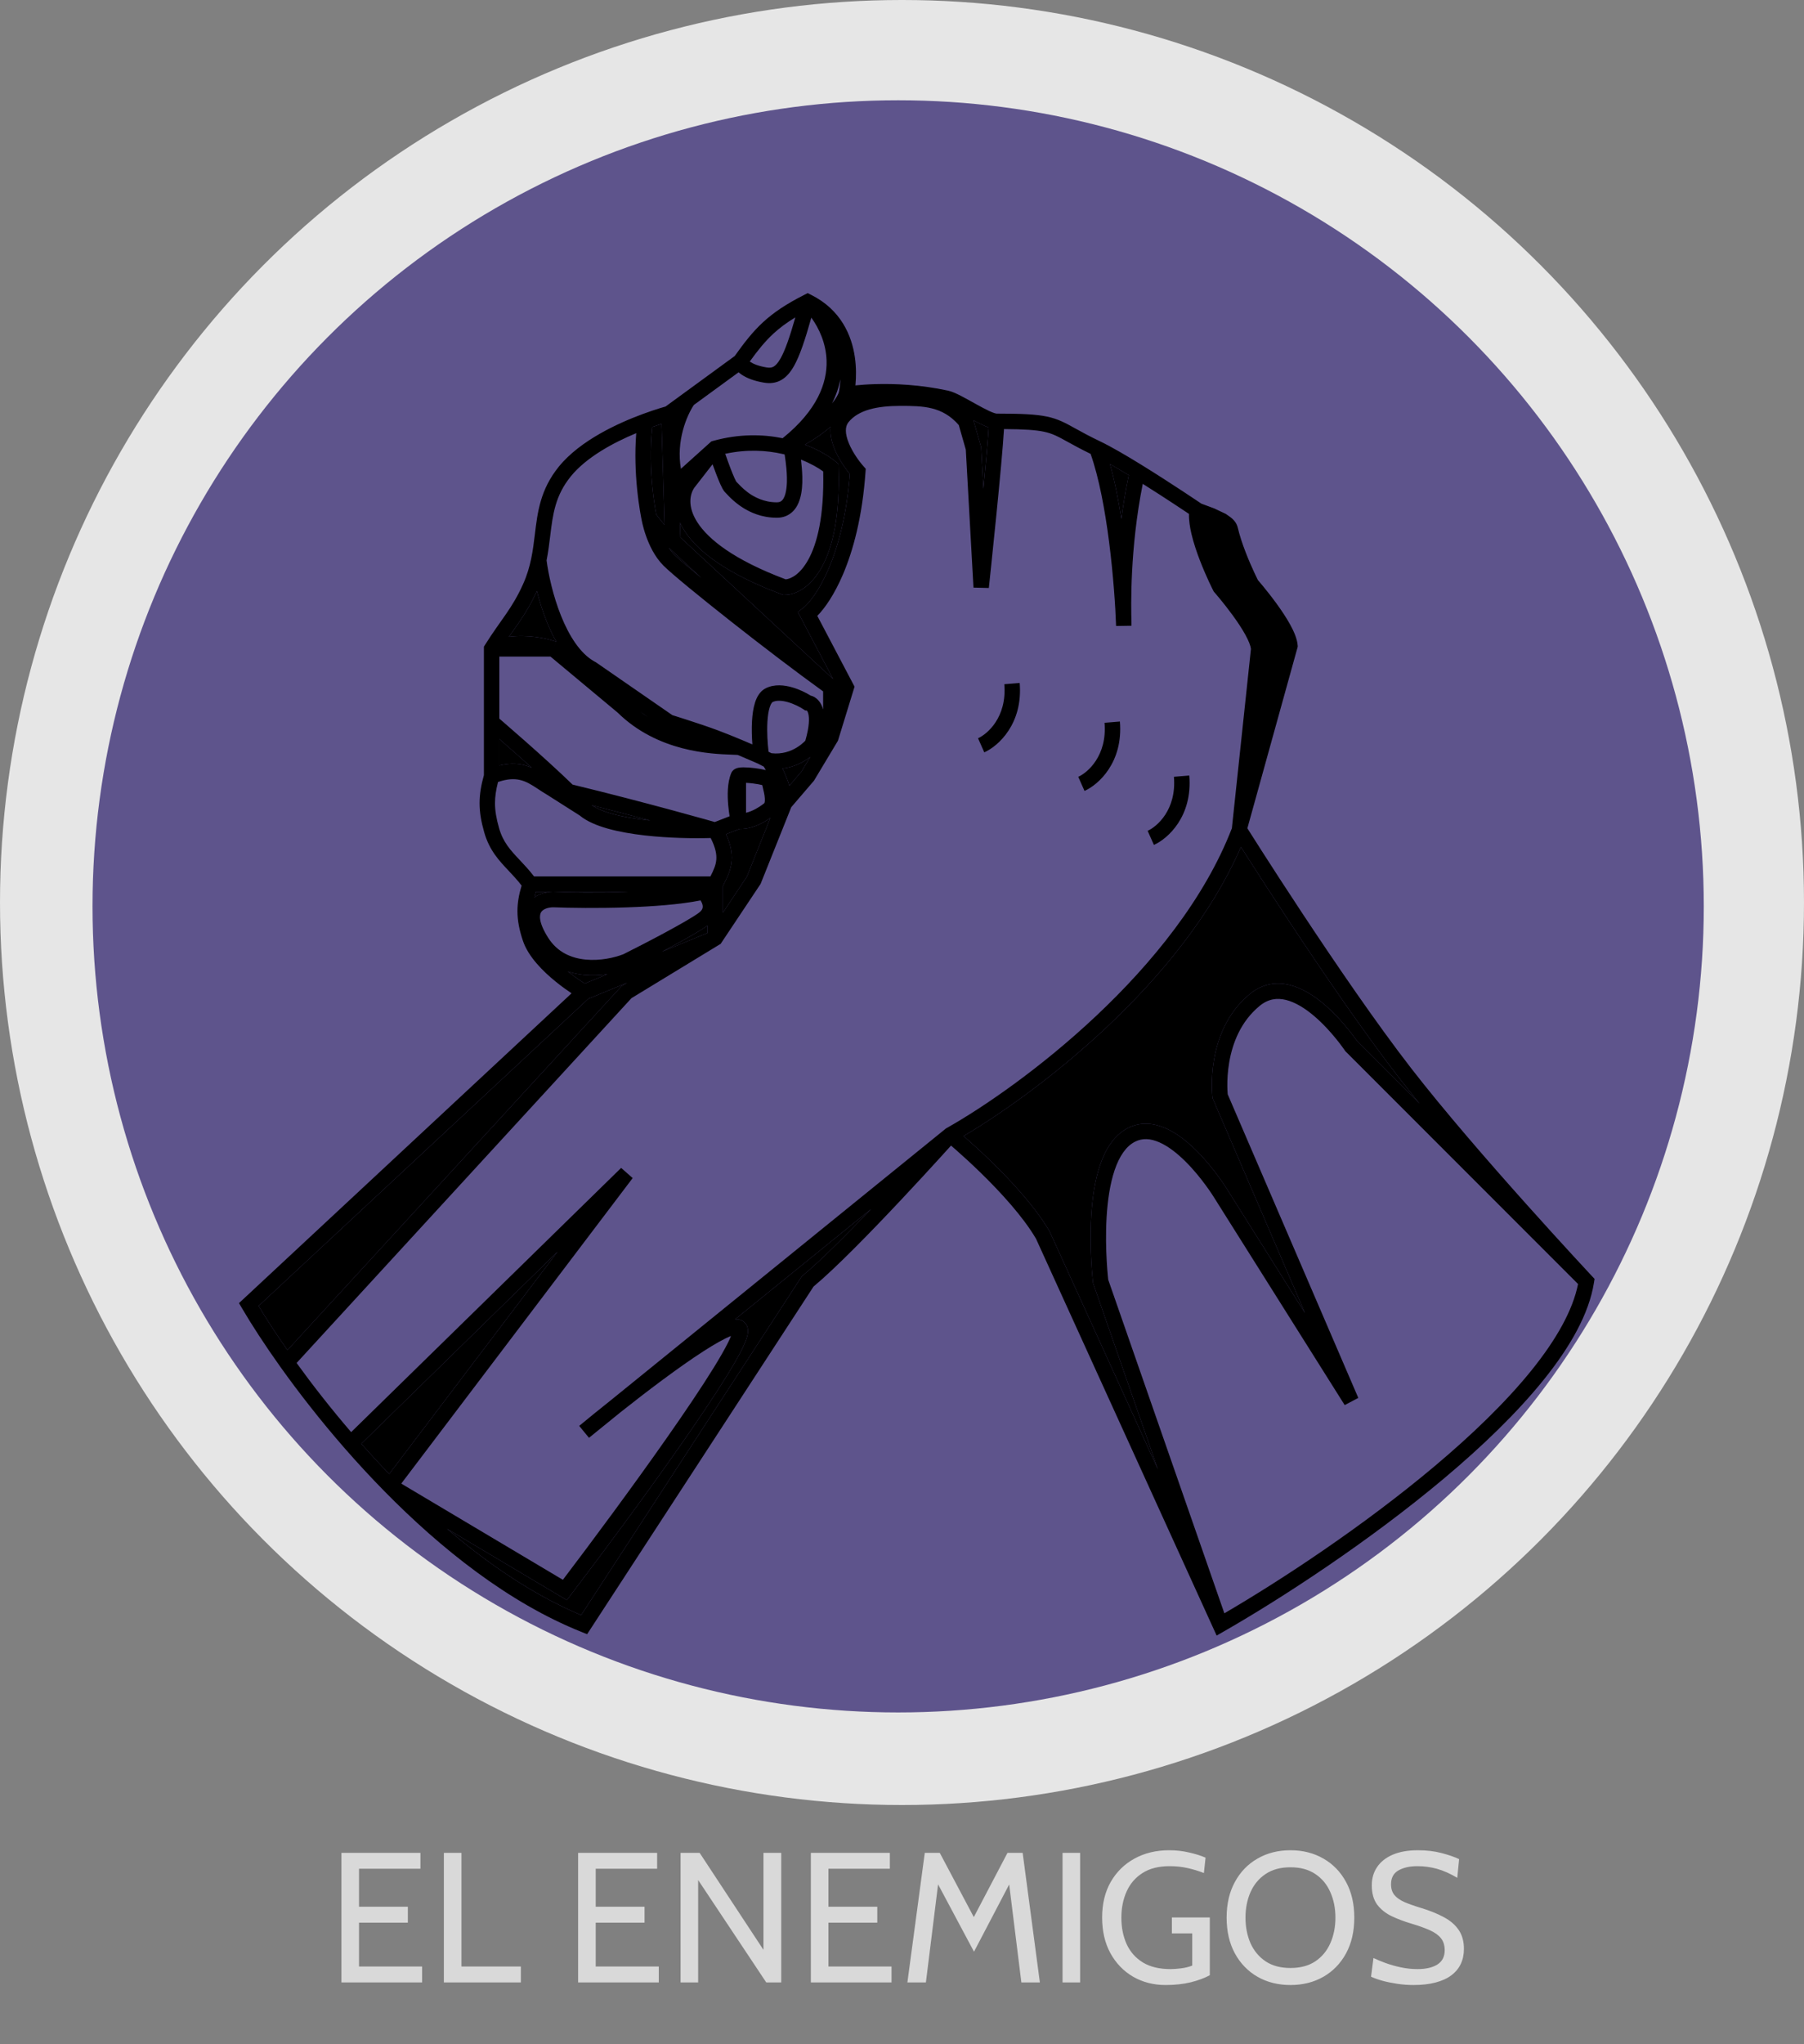 <svg width="234" height="265" viewBox="0 0 234 265" fill="none" xmlns="http://www.w3.org/2000/svg">
<rect x="0" y="0" width="234" height="265" fill="#808080" stroke="none"/>
<path d="M44.287 257V240.2H54.535V242.264H46.567V247.184H52.903V249.248H46.567V254.936H54.751V257H44.287ZM57.576 257V240.2H59.856V254.936H67.56V257H57.576ZM74.99 257V240.2H85.238V242.264H77.27V247.184H83.606V249.248H77.27V254.936H85.454V257H74.99ZM88.279 257V240.2H90.751L99.031 252.776V240.2H101.335V257H99.391L90.559 243.728V257H88.279ZM105.178 257V240.2H115.426V242.264H107.458V247.184H113.794V249.248H107.458V254.936H115.642V257H105.178ZM117.699 257L119.955 240.2H121.899L126.315 248.528L130.683 240.2H132.651L134.883 257H132.483L130.779 243.296L131.379 243.392L126.339 253.016L121.203 243.392L121.803 243.296L120.099 257H117.699ZM137.826 257V240.2H140.106V257H137.826ZM151.191 257.336C149.639 257.336 148.239 256.98 146.991 256.268C145.751 255.548 144.767 254.532 144.039 253.22C143.319 251.908 142.959 250.36 142.959 248.576C142.959 246.808 143.331 245.272 144.075 243.968C144.827 242.664 145.855 241.656 147.159 240.944C148.471 240.224 149.967 239.864 151.647 239.864C152.551 239.864 153.411 239.96 154.227 240.152C155.051 240.336 155.767 240.56 156.375 240.824L156.159 242.816C155.503 242.56 154.807 242.348 154.071 242.18C153.335 242.012 152.551 241.928 151.719 241.928C150.287 241.928 149.107 242.228 148.179 242.828C147.259 243.42 146.575 244.22 146.127 245.228C145.679 246.236 145.455 247.36 145.455 248.6C145.455 249.88 145.683 251.024 146.139 252.032C146.595 253.032 147.295 253.824 148.239 254.408C149.183 254.984 150.383 255.272 151.839 255.272C152.199 255.272 152.647 255.24 153.183 255.176C153.719 255.112 154.207 254.992 154.647 254.816V250.64H152.007V248.576H156.927V256.064C156.271 256.424 155.455 256.728 154.479 256.976C153.503 257.216 152.407 257.336 151.191 257.336ZM167.388 257.336C165.788 257.336 164.364 256.98 163.116 256.268C161.868 255.548 160.888 254.536 160.176 253.232C159.464 251.92 159.108 250.376 159.108 248.6C159.108 246.824 159.464 245.284 160.176 243.98C160.888 242.668 161.868 241.656 163.116 240.944C164.364 240.224 165.788 239.864 167.388 239.864C168.988 239.864 170.412 240.224 171.66 240.944C172.908 241.656 173.888 242.668 174.6 243.98C175.312 245.284 175.668 246.824 175.668 248.6C175.668 250.376 175.312 251.92 174.6 253.232C173.888 254.536 172.908 255.548 171.66 256.268C170.412 256.98 168.988 257.336 167.388 257.336ZM167.388 255.128C168.676 255.128 169.752 254.84 170.616 254.264C171.48 253.68 172.128 252.896 172.56 251.912C173 250.92 173.22 249.816 173.22 248.6C173.22 247.384 173 246.284 172.56 245.3C172.128 244.308 171.48 243.524 170.616 242.948C169.752 242.364 168.676 242.072 167.388 242.072C166.1 242.072 165.024 242.364 164.16 242.948C163.296 243.524 162.644 244.308 162.204 245.3C161.772 246.284 161.556 247.384 161.556 248.6C161.556 249.816 161.772 250.92 162.204 251.912C162.644 252.896 163.296 253.68 164.16 254.264C165.024 254.84 166.1 255.128 167.388 255.128ZM183.337 257.336C182.641 257.336 181.945 257.284 181.249 257.18C180.553 257.076 179.909 256.944 179.317 256.784C178.725 256.616 178.233 256.44 177.841 256.256L178.153 253.832C178.585 254.04 179.105 254.256 179.713 254.48C180.329 254.704 180.993 254.892 181.705 255.044C182.417 255.196 183.137 255.272 183.865 255.272C184.945 255.272 185.801 255.076 186.433 254.684C187.073 254.284 187.393 253.664 187.393 252.824C187.393 252.192 187.233 251.676 186.913 251.276C186.593 250.868 186.109 250.52 185.461 250.232C184.821 249.944 184.017 249.656 183.049 249.368C182.129 249.096 181.281 248.776 180.505 248.408C179.729 248.032 179.105 247.532 178.633 246.908C178.169 246.276 177.937 245.44 177.937 244.4C177.937 243.512 178.165 242.728 178.621 242.048C179.085 241.36 179.761 240.824 180.649 240.44C181.545 240.056 182.641 239.864 183.937 239.864C185.041 239.864 186.053 239.984 186.973 240.224C187.901 240.464 188.665 240.728 189.265 241.016L189.025 243.44C188.113 242.896 187.241 242.508 186.409 242.276C185.585 242.044 184.729 241.928 183.841 241.928C182.857 241.928 182.041 242.112 181.393 242.48C180.753 242.848 180.433 243.448 180.433 244.28C180.433 244.84 180.577 245.3 180.865 245.66C181.153 246.012 181.581 246.316 182.149 246.572C182.717 246.82 183.425 247.072 184.273 247.328C185.441 247.68 186.445 248.084 187.285 248.54C188.125 248.988 188.769 249.544 189.217 250.208C189.665 250.864 189.889 251.68 189.889 252.656C189.889 253.376 189.753 254.024 189.481 254.6C189.209 255.176 188.801 255.668 188.257 256.076C187.713 256.484 187.029 256.796 186.205 257.012C185.389 257.228 184.433 257.336 183.337 257.336Z" fill="#D9D9D9"/>
<circle opacity="0.8" cx="117" cy="117" r="117" fill="white"/>
<circle opacity="0.8" cx="116.5" cy="117.5" r="104.5" fill="#3C3076"/>
<path d="M105.216 38.226C109.099 40.167 110.477 43.517 110.883 46.288C111.085 47.668 111.051 48.922 110.968 49.829C110.964 49.874 110.957 49.918 110.952 49.962C111.62 49.895 112.514 49.826 113.582 49.796C116.003 49.728 119.337 49.855 122.979 50.643C123.484 50.752 124.097 51.039 124.665 51.331C125.258 51.636 125.925 52.014 126.554 52.362C127.196 52.719 127.802 53.048 128.322 53.287C128.581 53.406 128.801 53.494 128.979 53.552C129.068 53.58 129.138 53.599 129.191 53.609C129.246 53.62 129.269 53.62 129.269 53.62C132.498 53.62 134.38 53.709 135.795 54.004C137.261 54.31 138.199 54.835 139.498 55.554C140.31 56.003 141.294 56.547 142.699 57.218C144.12 57.896 146.102 59.055 148.07 60.269C149.989 61.452 151.928 62.708 153.387 63.667C154.116 64.147 154.726 64.553 155.154 64.839C155.368 64.982 155.537 65.094 155.652 65.172C155.71 65.21 155.753 65.24 155.783 65.261C155.798 65.271 155.81 65.279 155.817 65.284L155.829 65.292L157.518 65.92L159 66.623C159.5 67 160.31 67.382 160.559 68.431C160.802 69.456 161.175 70.562 161.573 71.591C161.969 72.617 162.382 73.549 162.696 74.226C162.852 74.563 162.984 74.836 163.076 75.023C163.112 75.096 163.142 75.156 163.164 75.201C163.199 75.241 163.243 75.293 163.296 75.356C163.432 75.515 163.625 75.745 163.858 76.027C164.322 76.592 164.944 77.373 165.573 78.237C166.2 79.098 166.848 80.058 167.353 80.978C167.839 81.862 168.268 82.839 168.325 83.697L168.331 83.783L168.322 83.869L161.799 107.38C161.889 107.523 162.011 107.716 162.163 107.956C162.518 108.517 163.036 109.333 163.687 110.348C164.987 112.378 166.817 115.208 168.931 118.404C173.163 124.804 178.521 132.653 183.06 138.508C187.319 144.002 193.174 150.731 197.976 156.097C200.374 158.777 202.505 161.113 204.037 162.778C204.803 163.611 205.419 164.276 205.843 164.732C206.055 164.961 206.219 165.137 206.33 165.256C206.386 165.315 206.428 165.361 206.456 165.392C206.47 165.407 206.481 165.418 206.488 165.426L206.499 165.437L206.833 165.793L206.757 166.276C206.116 170.334 203.645 174.649 200.198 178.919C196.736 183.207 192.212 187.544 187.324 191.648C177.547 199.858 166.22 207.216 158.766 211.487L157.813 212.033L134.384 160.59C132.702 157.722 129.799 154.565 127.258 152.086C125.991 150.85 124.832 149.799 123.99 149.058C123.754 148.849 123.541 148.668 123.359 148.512C123.002 148.908 122.511 149.452 121.914 150.106C120.62 151.526 118.835 153.467 116.872 155.555C113.019 159.654 108.426 164.374 105.526 166.788L76.158 211.854L75.397 211.549C65.969 207.777 57.177 200.764 49.862 193.321C48.062 191.489 46.347 189.628 44.732 187.778C41.523 184.103 38.703 180.472 36.369 177.201C34.322 174.332 32.645 171.736 31.406 169.627L31 168.935L74.139 128.771C73.578 128.395 72.855 127.885 72.099 127.273C70.487 125.97 68.53 124.065 67.82 121.937C67.365 120.572 67.12 119.36 67.12 118.12C67.12 117.034 67.308 115.969 67.66 114.805C67.111 114.089 66.547 113.489 65.978 112.885C64.74 111.572 63.476 110.245 62.807 107.894C62.416 106.522 62.207 105.334 62.207 104.12C62.207 102.948 62.404 101.799 62.769 100.486V83.833L62.921 83.59C63.912 82.005 64.822 80.79 65.611 79.643C66.408 78.484 67.135 77.319 67.856 75.711C68.364 74.58 68.681 73.489 68.904 72.417C69.125 71.354 69.251 70.318 69.38 69.26C69.725 66.419 70.067 63.475 72.492 60.489C75.268 57.072 80.222 54.84 83.349 53.683C84.272 53.341 85.059 53.084 85.616 52.913C85.895 52.828 86.117 52.763 86.27 52.72C86.29 52.714 86.309 52.709 86.327 52.704L95.3 46.156C96.536 44.425 97.611 43.034 98.956 41.79C100.343 40.508 101.98 39.414 104.316 38.228L104.766 38L105.216 38.226ZM95.355 171.032C95.533 171.024 95.711 171.033 95.884 171.072C96.211 171.147 96.554 171.334 96.783 171.691C96.998 172.026 97.035 172.391 97.017 172.683C96.995 173.032 96.883 173.41 96.749 173.767C96.609 174.14 96.416 174.564 96.185 175.024C95.721 175.947 95.07 177.075 94.285 178.347C92.714 180.893 90.567 184.077 88.2 187.456C83.465 194.217 77.819 201.803 74.064 206.727L73.523 207.436L57.991 198.195C63.372 202.802 69.256 206.803 75.382 209.38L104.015 165.445L104.133 165.349C106.352 163.521 109.723 160.149 112.992 156.736L95.355 171.032ZM166.803 129.63C165.642 129.345 164.505 129.492 163.401 130.395C160.909 132.434 159.858 135.293 159.442 137.726C159.236 138.935 159.191 140.015 159.198 140.79C159.202 141.177 159.219 141.486 159.234 141.694C159.239 141.762 159.244 141.82 159.248 141.866L176.188 181.225L174.422 182.153L157.423 155.153L157.417 155.145L157.415 155.141C157.413 155.137 157.409 155.13 157.403 155.122C157.393 155.105 157.376 155.079 157.354 155.045C157.31 154.976 157.244 154.874 157.157 154.743C156.983 154.481 156.726 154.107 156.402 153.666C155.752 152.78 154.839 151.636 153.777 150.581C152.707 149.517 151.535 148.593 150.374 148.086C149.233 147.587 148.187 147.521 147.222 148.012C146.078 148.593 145.204 149.862 144.584 151.685C143.972 153.487 143.665 155.667 143.539 157.812C143.413 159.947 143.469 161.998 143.557 163.519C143.6 164.277 143.652 164.901 143.692 165.334C143.713 165.55 143.73 165.719 143.742 165.832C143.745 165.856 143.747 165.877 143.749 165.896L158.814 209.147C166.18 204.849 176.819 197.859 186.038 190.117C190.871 186.059 195.291 181.814 198.643 177.662C201.854 173.684 204.013 169.875 204.691 166.457L174.491 136.257L174.437 136.175C174.437 136.175 174.435 136.173 174.434 136.171C174.431 136.167 174.427 136.161 174.421 136.152C174.409 136.135 174.392 136.108 174.367 136.073C174.318 136.003 174.244 135.899 174.147 135.766C173.954 135.499 173.671 135.121 173.312 134.68C172.593 133.794 171.59 132.673 170.436 131.696C169.269 130.709 168.017 129.928 166.803 129.63ZM116.769 52.62C113.783 52.62 111.333 53.141 110.05 54.745C109.607 55.298 109.594 56.2 110.095 57.432C110.573 58.609 111.4 59.764 112.016 60.456L112.296 60.77L112.266 61.19C111.859 66.99 110.669 71.372 109.325 74.508C108.234 77.053 107.022 78.817 106.014 79.84L110.846 89.019L108.725 95.914L108.688 96.03L108.626 96.135L105.626 101.135L105.583 101.207L105.527 101.271L105.526 101.272C105.526 101.272 105.524 101.275 105.522 101.277C105.519 101.281 105.513 101.287 105.507 101.295C105.493 101.311 105.473 101.335 105.447 101.365C105.395 101.426 105.319 101.515 105.224 101.626C105.034 101.847 104.768 102.157 104.467 102.509C103.9 103.17 103.203 103.98 102.636 104.643C101.864 106.572 100.895 108.996 100.111 110.956C99.709 111.962 99.356 112.846 99.103 113.479C99.091 113.508 99.079 113.537 99.067 113.565L98.697 114.491L98.658 114.588L98.601 114.675L93.478 122.359L81.909 129.4L38.472 176.695C40.501 179.502 42.881 182.557 45.548 185.66L80.569 151.405L82.065 152.724L52.048 192.332L73.012 204.804C76.743 199.894 82.068 192.724 86.561 186.309C88.92 182.942 91.042 179.795 92.583 177.297C93.354 176.047 93.971 174.974 94.397 174.126C94.578 173.767 94.719 173.457 94.822 173.199C93.979 173.519 92.721 174.223 91.177 175.221C88.034 177.251 83.975 180.315 80.441 183.118L80.442 183.119L76.398 186.397L75.13 184.851C75.133 184.848 75.136 184.845 75.139 184.843L75.201 184.791C75.775 184.316 76.395 183.808 77.049 183.277L79.191 181.559L122.639 146.343L122.705 146.29L122.779 146.248C127.461 143.62 134.97 138.492 142.196 131.691C149.399 124.913 156.251 116.535 159.788 107.379L162.263 84.121C162.216 83.725 161.983 83.101 161.541 82.297C161.093 81.482 160.501 80.598 159.898 79.772C159.299 78.948 158.702 78.198 158.254 77.653C158.031 77.381 157.845 77.162 157.716 77.011C157.651 76.935 157.601 76.877 157.567 76.838C157.551 76.819 157.538 76.804 157.529 76.794C157.525 76.789 157.522 76.785 157.521 76.783L157.518 76.78L157.436 76.686L157.379 76.576L157.378 76.575C157.378 76.575 157.376 76.571 157.375 76.569C157.373 76.566 157.371 76.56 157.367 76.553C157.36 76.538 157.349 76.518 157.336 76.491C157.309 76.438 157.27 76.36 157.222 76.261C157.124 76.062 156.986 75.776 156.822 75.424C156.496 74.72 156.065 73.746 155.648 72.668C155.233 71.593 154.826 70.396 154.554 69.25C154.344 68.368 154.201 67.453 154.225 66.623C154.168 66.585 154.108 66.544 154.043 66.501C153.619 66.217 153.013 65.814 152.288 65.338C151.147 64.588 149.713 63.658 148.229 62.726C146.542 71.16 146.713 78.624 146.76 80.648C146.764 80.85 146.769 81.017 146.769 81.12L144.77 81.153C144.687 78.682 144.414 74.564 143.864 70.272C143.334 66.131 142.55 61.902 141.463 58.839C140.198 58.223 139.276 57.717 138.529 57.304C137.218 56.578 136.521 56.199 135.387 55.962C134.324 55.74 132.86 55.642 130.229 55.624C130.102 57.834 129.68 62.337 129.264 66.519C129.013 69.034 128.763 71.46 128.575 73.258C128.481 74.157 128.403 74.899 128.349 75.416C128.321 75.675 128.3 75.878 128.285 76.016C128.278 76.084 128.272 76.137 128.269 76.173C128.267 76.19 128.266 76.204 128.265 76.213C128.264 76.217 128.264 76.22 128.264 76.223L128.263 76.226L126.271 76.176L125.276 58.288L124.366 55.105C122.224 52.653 119.73 52.62 116.769 52.62ZM46.865 187.169C48.024 188.477 49.231 189.788 50.482 191.086L72.322 162.269L46.865 187.169ZM160.962 109.792C157.122 118.667 150.442 126.678 143.566 133.148C136.817 139.5 129.82 144.422 124.99 147.278C125.091 147.366 125.2 147.459 125.312 147.558C126.174 148.316 127.358 149.39 128.654 150.654C131.067 153.008 133.927 156.08 135.776 159.028L136.133 159.616L136.158 159.66L136.179 159.706L150.193 190.479L141.824 166.449L141.789 166.348L141.775 166.24V166.236C141.775 166.234 141.775 166.23 141.774 166.226C141.773 166.217 141.771 166.204 141.77 166.188C141.766 166.156 141.761 166.109 141.754 166.048C141.741 165.926 141.722 165.747 141.701 165.521C141.659 165.068 141.605 164.42 141.56 163.634C141.469 162.064 141.41 159.931 141.542 157.693C141.673 155.465 141.996 153.085 142.69 151.041C143.378 149.018 144.488 147.157 146.315 146.229C147.969 145.388 149.669 145.595 151.175 146.253C152.661 146.902 154.037 148.02 155.188 149.163C156.347 150.315 157.327 151.546 158.015 152.482C158.359 152.952 158.634 153.351 158.822 153.635C158.917 153.776 158.99 153.889 159.04 153.968C159.065 154.007 159.084 154.038 159.098 154.06C159.104 154.07 159.11 154.079 159.113 154.085L159.114 154.087L169.273 170.221L157.351 142.516L157.294 142.385L157.276 142.244V142.24L157.272 142.209C157.272 142.205 157.272 142.201 157.271 142.196C157.269 142.178 157.266 142.156 157.264 142.129C157.257 142.061 157.248 141.964 157.239 141.841C157.221 141.595 157.202 141.243 157.198 140.81C157.19 139.944 157.24 138.742 157.471 137.39C157.93 134.697 159.129 131.306 162.136 128.846C163.782 127.499 165.583 127.271 167.281 127.688C168.926 128.093 170.456 129.094 171.727 130.169C173.009 131.254 174.1 132.478 174.865 133.42C175.249 133.893 175.556 134.299 175.767 134.59C175.872 134.735 175.953 134.852 176.01 134.934C176.021 134.95 176.031 134.964 176.04 134.978L184.137 143.074C183.204 141.927 182.311 140.807 181.479 139.732C176.892 133.816 171.5 125.915 167.263 119.508C165.142 116.301 163.308 113.462 162.003 111.426C161.603 110.802 161.255 110.253 160.962 109.792ZM76.315 129.476L33.541 169.301C34.543 170.963 35.8 172.906 37.285 175.03L80.532 127.943L80.628 127.84L80.749 127.766L81.331 127.411L76.315 129.476ZM73.645 125.945C74.306 126.463 74.924 126.895 75.397 127.207C75.552 127.309 75.691 127.396 75.809 127.47C75.826 127.481 75.843 127.491 75.858 127.501L78.779 126.298C77.844 126.436 76.822 126.49 75.786 126.391C75.077 126.323 74.353 126.181 73.645 125.945ZM90.875 116.727C88.22 117.259 84.644 117.52 81.227 117.632C77.536 117.753 73.954 117.703 71.764 117.62C71.054 117.621 70.431 117.868 70.191 118.251C69.997 118.561 69.765 119.466 71.112 121.583C72.304 123.455 74.106 124.22 75.977 124.399C77.857 124.58 79.729 124.151 80.866 123.702C82.195 123.037 84.261 121.98 86.194 120.939C88.18 119.871 89.941 118.866 90.669 118.32C90.94 118.117 91.053 117.935 91.103 117.804C91.155 117.67 91.166 117.521 91.135 117.349C91.096 117.137 90.996 116.92 90.875 116.727ZM91.769 119.99C90.857 120.65 89.02 121.691 87.143 122.701C86.717 122.93 86.284 123.159 85.856 123.385L91.769 120.95V119.99ZM99.926 106.032C99.688 106.201 99.372 106.412 98.998 106.616C98.236 107.033 97.128 107.493 95.933 107.463C95.382 107.677 94.729 107.931 94.191 108.14C94.184 108.143 94.176 108.145 94.168 108.148C94.767 109.441 94.984 110.54 94.909 111.563C94.82 112.787 94.315 113.782 93.87 114.658C93.859 114.679 93.849 114.7 93.838 114.721C93.815 114.766 93.791 114.812 93.769 114.857V118.317L96.878 113.652L97.399 112.351C97.634 111.764 97.928 111.029 98.254 110.213C98.768 108.929 99.361 107.445 99.926 106.032ZM69.508 115.62C69.439 115.863 69.378 116.097 69.328 116.324C70.117 115.776 71.088 115.62 71.769 115.62H69.508ZM67.397 101.101C66.697 100.948 65.819 100.958 64.599 101.378C64.332 102.414 64.207 103.276 64.207 104.12C64.207 105.092 64.373 106.089 64.731 107.347C65.254 109.186 66.199 110.204 67.433 111.513C68.006 112.121 68.641 112.794 69.272 113.62H92.151C92.576 112.778 92.861 112.152 92.914 111.418C92.963 110.748 92.82 109.888 92.183 108.639C89.945 108.703 86.735 108.654 83.655 108.306C81.965 108.114 80.29 107.83 78.826 107.418C77.416 107.021 76.108 106.478 75.182 105.71L70.944 103.017L70.38 102.671C70.198 102.555 70.022 102.439 69.855 102.328C69.809 102.298 69.764 102.268 69.719 102.238C68.892 101.694 68.212 101.278 67.397 101.101ZM154.265 100.537C154.706 105.832 151.494 108.726 149.675 109.534L148.862 107.706C150.043 107.181 152.631 105.008 152.272 100.703L154.265 100.537ZM64.769 93.16C64.944 93.311 65.179 93.514 65.464 93.76C66.113 94.322 67.018 95.108 68.039 96.009C70.006 97.744 72.418 99.915 74.269 101.713C79.032 102.866 83.683 104.09 87.162 105.031C88.934 105.511 90.404 105.917 91.431 106.204C91.944 106.347 92.347 106.461 92.621 106.539C92.656 106.549 92.688 106.558 92.719 106.566C92.908 106.493 93.17 106.391 93.467 106.275C93.827 106.135 94.239 105.974 94.638 105.819C94.575 105.429 94.505 104.927 94.457 104.373C94.351 103.157 94.323 101.48 94.846 100.234C94.982 99.896 95.252 99.731 95.369 99.67C95.523 99.59 95.675 99.553 95.774 99.533C95.983 99.492 96.217 99.48 96.429 99.478C96.867 99.476 97.411 99.517 97.93 99.582C98.416 99.643 98.919 99.73 99.329 99.832C99.289 99.761 99.253 99.694 99.218 99.633C99.16 99.534 99.108 99.451 99.065 99.382L98.34 99.006C98.332 99.002 98.322 98.998 98.311 98.993C98.274 98.977 98.22 98.953 98.15 98.923C98.011 98.862 97.81 98.774 97.561 98.667C97.081 98.459 96.425 98.177 95.704 97.875C95.675 97.871 95.631 97.868 95.57 97.863C95.407 97.852 95.186 97.844 94.892 97.833C92.283 97.738 85.329 97.506 80.112 92.376L71.405 85.12H64.769V93.16ZM76.759 104.392C77.369 104.804 78.25 105.178 79.368 105.493C80.692 105.866 82.252 106.134 83.881 106.318C84.013 106.333 84.145 106.347 84.277 106.361C84.296 106.362 84.314 106.364 84.332 106.366C81.922 105.724 79.262 105.025 76.759 104.392ZM96.769 105.368C97.203 105.262 97.639 105.079 98.039 104.86C98.368 104.681 98.644 104.495 98.837 104.355C98.933 104.286 99.007 104.229 99.055 104.19C99.078 104.172 99.096 104.157 99.106 104.148C99.111 104.145 99.115 104.141 99.116 104.14L99.135 104.124L99.145 104.115C99.148 104.107 99.234 103.985 99.209 103.531C99.183 103.056 99.053 102.517 98.932 102.026C98.911 101.944 98.892 101.86 98.873 101.778C98.565 101.7 98.135 101.624 97.682 101.567C97.356 101.527 97.039 101.499 96.769 101.486V105.368ZM145.265 93.537C145.706 98.832 142.494 101.726 140.675 102.534L139.862 100.706C141.043 100.181 143.631 98.008 143.272 93.703L145.265 93.537ZM105.096 98.13C104.891 98.287 104.659 98.453 104.396 98.613C103.655 99.067 102.674 99.491 101.491 99.633C101.551 99.753 101.613 99.877 101.674 100.007C101.924 100.538 102.186 101.174 102.393 101.854C102.585 101.63 102.773 101.412 102.948 101.207C103.25 100.855 103.515 100.546 103.705 100.324C103.8 100.214 103.876 100.124 103.929 100.063C103.938 100.052 103.946 100.041 103.954 100.032L105.096 98.13ZM64.769 99.243C65.918 98.956 66.914 98.949 67.822 99.147C68.233 99.236 68.613 99.368 68.969 99.52C68.193 98.822 67.428 98.137 66.716 97.509C65.991 96.87 65.325 96.288 64.769 95.805V99.243ZM102.217 91.031C101.377 90.789 100.679 90.783 100.216 91.015C100.182 91.031 100.011 91.16 99.842 91.685C99.684 92.173 99.586 92.833 99.542 93.596C99.468 94.9 99.562 96.358 99.692 97.454L100.066 97.648C101.456 97.806 102.567 97.387 103.354 96.906C103.763 96.656 104.079 96.393 104.29 96.194C104.36 96.129 104.416 96.068 104.461 96.02C105.009 94.124 104.985 93.055 104.844 92.516C104.774 92.251 104.693 92.149 104.653 92.114L104.437 92.101L104.214 91.952C103.784 91.665 103.027 91.265 102.217 91.031ZM132.265 88.537C132.706 93.832 129.494 96.726 127.675 97.534L126.862 95.706C128.043 95.181 130.631 93.008 130.272 88.703L132.265 88.537ZM82.529 56.153C79.61 57.368 76.081 59.244 74.045 61.751C72.018 64.246 71.71 66.655 71.365 69.501C71.245 70.496 71.115 71.553 70.897 72.648C71.133 74.459 71.731 77.242 72.777 79.843C73.837 82.478 75.27 84.711 77.055 85.727L77.228 85.821L77.285 85.851L77.337 85.887L77.344 85.891L77.346 85.893C77.352 85.897 77.361 85.903 77.372 85.911C77.395 85.927 77.428 85.95 77.472 85.98C77.504 86.001 77.541 86.028 77.583 86.057L86.83 92.447C86.988 92.556 87.115 92.644 87.202 92.704C87.205 92.706 87.208 92.708 87.211 92.71C87.217 92.712 87.222 92.714 87.228 92.716C87.335 92.749 87.489 92.797 87.681 92.857C88.064 92.978 88.6 93.148 89.209 93.346C90.422 93.739 91.939 94.244 93.117 94.683C94.121 95.056 95.335 95.552 96.405 96.001C96.83 96.179 97.232 96.353 97.593 96.507C97.521 95.553 97.487 94.487 97.545 93.481C97.593 92.64 97.707 91.79 97.939 91.07C98.159 90.387 98.555 89.609 99.321 89.226C100.458 88.657 101.76 88.818 102.771 89.109C103.704 89.379 104.559 89.808 105.137 90.168C105.895 90.347 106.505 91.006 106.769 91.975V89.631C103.297 87.134 98.743 83.657 94.774 80.53C90.669 77.296 87.113 74.379 86.061 73.327C84.906 72.172 84.201 70.632 83.787 69.45C83.576 68.849 83.432 68.314 83.341 67.929C83.295 67.736 83.262 67.579 83.24 67.468C83.229 67.412 83.221 67.368 83.215 67.337C83.213 67.325 83.211 67.316 83.21 67.308L83.154 67.029C83.118 66.839 83.067 66.563 83.01 66.214C82.894 65.515 82.751 64.52 82.634 63.326C82.44 61.353 82.319 58.813 82.529 56.153ZM83.031 92.253C83.356 92.497 83.686 92.723 84.019 92.935L83.031 92.253ZM107.744 55.324C106.867 56.08 105.772 56.869 104.419 57.644C106.055 58.262 107.35 59.022 108.2 59.685L108.409 59.852L108.754 60.14L108.768 60.588C108.971 66.886 108.005 70.961 106.607 73.502C105.212 76.039 103.325 77.12 101.769 77.12H101.589L101.42 77.058C94.336 74.426 90.559 71.536 88.806 68.841C88.565 68.471 88.364 68.105 88.197 67.745L88.256 69.671L108.065 88.032L103.492 79.343L104.157 78.829C104.889 78.264 106.228 76.658 107.487 73.72C108.705 70.88 109.82 66.85 110.238 61.454C109.564 60.636 108.756 59.448 108.242 58.184C107.897 57.335 107.635 56.317 107.744 55.324ZM69.639 76.617C68.865 78.325 68.084 79.576 67.26 80.775C66.847 81.376 66.436 81.947 66.012 82.553C67.267 82.396 68.434 82.446 69.393 82.565C70.196 82.666 70.867 82.817 71.34 82.943C71.577 83.007 71.766 83.064 71.898 83.107C71.965 83.129 72.016 83.147 72.054 83.16C72.072 83.167 72.088 83.172 72.099 83.176C72.104 83.178 72.109 83.179 72.112 83.181L72.118 83.184C72.117 83.187 72.097 83.245 71.769 84.12L72.12 83.184L72.163 83.2C71.687 82.357 71.276 81.47 70.922 80.589C70.388 79.261 69.964 77.894 69.639 76.617ZM103.892 59.583C103.897 59.624 103.902 59.666 103.907 59.709C103.979 60.295 104.043 60.98 104.064 61.685C104.066 61.734 104.068 61.783 104.069 61.832C104.079 62.299 104.07 62.773 104.028 63.231C104.028 63.236 104.027 63.241 104.026 63.246C104.024 63.273 104.021 63.3 104.019 63.326C104.009 63.424 103.997 63.522 103.983 63.62C103.979 63.656 103.973 63.692 103.968 63.728C103.957 63.803 103.945 63.877 103.932 63.951C103.922 64.005 103.911 64.059 103.9 64.112C103.887 64.177 103.874 64.241 103.859 64.305C103.845 64.366 103.829 64.426 103.813 64.486C103.796 64.551 103.778 64.615 103.759 64.679C103.745 64.725 103.731 64.771 103.716 64.816C103.695 64.879 103.672 64.94 103.649 65.001C103.627 65.06 103.605 65.12 103.58 65.178C103.577 65.186 103.574 65.195 103.57 65.203C103.531 65.295 103.489 65.385 103.443 65.473L103.44 65.478C103.438 65.483 103.435 65.489 103.432 65.494C103.397 65.559 103.36 65.624 103.321 65.688C103.302 65.719 103.284 65.751 103.264 65.781C103.261 65.786 103.257 65.79 103.254 65.795C103.239 65.818 103.223 65.84 103.207 65.862C103.19 65.887 103.172 65.912 103.154 65.936C103.133 65.965 103.11 65.993 103.088 66.022C103.071 66.043 103.055 66.066 103.037 66.087C103.014 66.115 102.989 66.142 102.964 66.17C102.951 66.184 102.938 66.2 102.925 66.214C102.897 66.244 102.867 66.273 102.838 66.302C102.818 66.321 102.799 66.341 102.778 66.359C102.752 66.383 102.726 66.407 102.699 66.431C102.677 66.45 102.654 66.468 102.632 66.486C102.608 66.506 102.584 66.525 102.56 66.544C102.407 66.66 102.242 66.76 102.064 66.844C102.035 66.857 102.006 66.87 101.977 66.883C101.946 66.896 101.914 66.909 101.883 66.921C101.852 66.933 101.82 66.944 101.788 66.955C101.756 66.966 101.724 66.976 101.691 66.986C101.663 66.995 101.634 67.004 101.604 67.012C101.569 67.021 101.533 67.03 101.496 67.038C101.463 67.046 101.429 67.054 101.396 67.061C101.359 67.067 101.323 67.073 101.286 67.079C101.258 67.084 101.229 67.088 101.2 67.092C101.155 67.098 101.108 67.103 101.062 67.106C101.036 67.109 101.01 67.112 100.984 67.113C100.914 67.118 100.842 67.12 100.769 67.12C100.652 67.12 100.537 67.117 100.423 67.112C100.359 67.11 100.295 67.105 100.232 67.101C100.18 67.097 100.128 67.094 100.076 67.09C100.03 67.086 99.984 67.081 99.939 67.076C99.863 67.068 99.787 67.061 99.713 67.051C99.691 67.048 99.67 67.045 99.648 67.042C99.554 67.029 99.46 67.014 99.368 66.998C99.355 66.996 99.342 66.994 99.329 66.991C99.118 66.953 98.914 66.908 98.716 66.856C98.707 66.853 98.699 66.851 98.69 66.849C97.939 66.648 97.277 66.353 96.703 66.023C96.621 65.977 96.542 65.929 96.464 65.881C96.374 65.825 96.287 65.769 96.201 65.712C96.14 65.672 96.08 65.632 96.022 65.592C95.968 65.554 95.915 65.515 95.863 65.478C95.319 65.082 94.891 64.685 94.583 64.373C94.549 64.339 94.517 64.305 94.486 64.273C94.283 64.063 94.139 63.905 94.061 63.827C93.903 63.669 93.785 63.466 93.712 63.334C93.625 63.176 93.535 62.99 93.446 62.793C93.267 62.397 93.069 61.903 92.872 61.39C92.722 60.998 92.572 60.587 92.428 60.187L90.074 63.213C89.504 64.021 89.11 65.642 90.481 67.75C91.881 69.901 95.14 72.563 101.924 75.109C102.583 75.035 103.783 74.486 104.854 72.538C105.985 70.483 106.914 66.941 106.779 61.117C106.123 60.639 105.14 60.072 103.892 59.583ZM86.768 71.035C86.981 71.352 87.214 71.651 87.476 71.913C87.994 72.431 89.258 73.51 90.974 74.917L86.794 71.043C86.785 71.04 86.776 71.038 86.768 71.035ZM85.808 54.952C85.466 55.061 85.062 55.192 84.614 55.351C84.297 58.19 84.414 60.986 84.624 63.131C84.736 64.275 84.874 65.226 84.983 65.889C85.038 66.22 85.086 66.478 85.119 66.652C85.123 66.671 85.126 66.689 85.129 66.706C85.183 66.779 85.253 66.872 85.336 66.98C85.544 67.251 85.828 67.609 86.137 67.964C86.159 67.989 86.182 68.014 86.204 68.039L85.808 54.952ZM143.976 60.159C144.583 62.319 145.068 64.781 145.455 67.265C145.693 65.457 146.006 63.553 146.417 61.605C145.566 61.086 144.738 60.592 143.976 60.159ZM101.545 58.86C99.424 58.375 96.877 58.224 94.07 58.83C94.275 59.417 94.51 60.072 94.74 60.675C94.931 61.174 95.113 61.625 95.269 61.97C95.347 62.143 95.412 62.276 95.464 62.37C95.489 62.416 95.506 62.441 95.513 62.452C95.781 62.727 96.257 63.27 96.953 63.796C97.023 63.848 97.094 63.901 97.168 63.953C97.215 63.986 97.264 64.017 97.312 64.05C97.373 64.09 97.434 64.131 97.497 64.17C97.555 64.206 97.615 64.24 97.676 64.275C98.217 64.589 98.852 64.859 99.584 65.004C99.651 65.017 99.719 65.029 99.787 65.04C99.792 65.041 99.797 65.042 99.802 65.043C99.874 65.055 99.948 65.065 100.022 65.074C100.032 65.075 100.042 65.076 100.052 65.077C100.117 65.085 100.184 65.092 100.251 65.098C100.291 65.101 100.331 65.103 100.372 65.106C100.416 65.108 100.46 65.112 100.505 65.114C100.592 65.118 100.68 65.12 100.769 65.12C100.849 65.12 100.919 65.112 100.982 65.102C101.014 65.097 101.043 65.091 101.072 65.083C101.089 65.079 101.105 65.074 101.12 65.069C101.144 65.062 101.167 65.052 101.189 65.043C101.209 65.035 101.227 65.027 101.244 65.018C101.294 64.991 101.34 64.961 101.383 64.925C101.393 64.916 101.402 64.908 101.412 64.898C101.436 64.877 101.459 64.854 101.48 64.829C101.486 64.823 101.492 64.816 101.497 64.81C101.528 64.772 101.559 64.732 101.588 64.689C101.647 64.597 101.701 64.491 101.751 64.371C101.76 64.35 101.768 64.327 101.776 64.305C101.792 64.263 101.808 64.22 101.822 64.175C101.83 64.151 101.837 64.126 101.845 64.102C101.861 64.049 101.877 63.994 101.892 63.938C101.897 63.915 101.902 63.892 101.907 63.868C101.92 63.814 101.933 63.759 101.944 63.702C101.95 63.673 101.956 63.644 101.961 63.614C101.97 63.562 101.978 63.509 101.986 63.455C101.991 63.421 101.996 63.387 102.001 63.352C102.008 63.303 102.015 63.253 102.021 63.201C102.031 63.104 102.04 63.004 102.048 62.9C102.054 62.82 102.059 62.739 102.062 62.657C102.065 62.595 102.069 62.532 102.07 62.468C102.071 62.459 102.07 62.451 102.07 62.442C102.08 62.057 102.069 61.664 102.046 61.278C102.036 61.106 102.023 60.936 102.009 60.77C101.98 60.441 101.943 60.125 101.906 59.83C101.862 59.491 101.818 59.183 101.778 58.917C101.701 58.898 101.623 58.878 101.545 58.86ZM127.23 57.846L127.261 57.953L127.267 58.065L127.561 63.369C127.88 60.051 128.152 56.987 128.238 55.411C127.977 55.32 127.72 55.211 127.486 55.103C127.101 54.926 126.687 54.709 126.27 54.484L127.23 57.846ZM105.238 41.178C104.429 44.054 103.749 46.09 103.009 47.414C102.558 48.221 102.03 48.869 101.344 49.262C100.63 49.671 99.87 49.734 99.105 49.606C97.802 49.389 96.868 49.016 96.22 48.583C96.071 48.484 95.932 48.376 95.805 48.264L90.002 52.498C89.071 53.894 87.688 57.173 88.324 60.774L92.274 57.22L92.501 57.156C95.865 56.222 98.945 56.289 101.516 56.809C106.035 53.166 107.306 49.623 107.215 46.743C107.145 44.532 106.269 42.595 105.238 41.178ZM109.01 49.174C108.809 50.196 108.456 51.24 107.926 52.298C108.472 51.624 108.725 51.115 108.801 50.861C108.803 50.851 108.806 50.838 108.81 50.823C108.82 50.77 108.837 50.687 108.855 50.579C108.893 50.362 108.939 50.042 108.976 49.645C108.989 49.498 109 49.34 109.01 49.174ZM103.168 41.145C102.013 41.844 101.108 42.524 100.313 43.259C99.232 44.259 98.325 45.385 97.253 46.864C97.277 46.882 97.302 46.901 97.33 46.92C97.686 47.158 98.335 47.451 99.433 47.634C99.867 47.706 100.133 47.65 100.35 47.526C100.594 47.386 100.9 47.087 101.263 46.438C101.847 45.393 102.431 43.716 103.168 41.145ZM71.807 115.621C73.952 115.704 77.504 115.753 81.161 115.633C81.272 115.629 81.382 115.624 81.492 115.62H71.788L71.807 115.621Z" fill="black"/>
<path d="M69.639 76.617C68.865 78.325 68.084 79.576 67.26 80.775C66.847 81.376 66.436 81.947 66.012 82.553C67.267 82.396 68.434 82.446 69.393 82.565C70.196 82.666 70.867 82.817 71.34 82.943C71.577 83.007 71.766 83.064 71.898 83.107C71.965 83.129 72.016 83.147 72.054 83.16C72.072 83.167 72.088 83.172 72.099 83.176L72.112 83.181L72.118 83.184C72.117 83.187 72.097 83.245 71.769 84.12L72.12 83.184L72.163 83.2C71.687 82.357 71.276 81.47 70.922 80.589C70.388 79.261 69.964 77.894 69.639 76.617Z" fill="black"/>
<path d="M64.769 99.243C65.918 98.956 66.914 98.949 67.822 99.147C68.233 99.236 68.613 99.368 68.969 99.52C68.193 98.822 67.428 98.137 66.716 97.509C65.991 96.87 65.325 96.288 64.769 95.805V99.243Z" fill="black"/>
<path d="M69.508 115.62C69.439 115.863 69.378 116.097 69.328 116.324C70.117 115.776 71.088 115.62 71.769 115.62H69.508Z" fill="black"/>
<path d="M71.807 115.621C73.952 115.704 77.504 115.753 81.161 115.633C81.272 115.629 81.382 115.624 81.492 115.62H71.788L71.807 115.621Z" fill="black"/>
<path d="M76.759 104.392C77.369 104.804 78.25 105.178 79.368 105.493C80.692 105.866 82.252 106.134 83.881 106.318C84.013 106.333 84.145 106.347 84.277 106.361L84.332 106.366C81.922 105.724 79.262 105.025 76.759 104.392Z" fill="black"/>
<path d="M73.645 125.945C74.306 126.463 74.924 126.895 75.397 127.207C75.552 127.309 75.691 127.396 75.809 127.47L75.858 127.501L78.779 126.298C77.844 126.436 76.822 126.49 75.786 126.391C75.077 126.323 74.353 126.181 73.645 125.945Z" fill="black"/>
<path d="M91.769 119.99C90.857 120.65 89.02 121.691 87.143 122.701C86.717 122.93 86.284 123.159 85.856 123.385L91.769 120.95V119.99Z" fill="black"/>
<path d="M99.926 106.032C99.688 106.201 99.372 106.412 98.998 106.616C98.236 107.033 97.128 107.493 95.933 107.463C95.382 107.677 94.729 107.931 94.191 108.14C94.184 108.143 94.176 108.145 94.168 108.148C94.767 109.441 94.984 110.54 94.909 111.563C94.82 112.787 94.315 113.782 93.87 114.658L93.838 114.721L93.769 114.857V118.317L96.878 113.652L97.399 112.351C97.634 111.764 97.928 111.029 98.254 110.213C98.768 108.929 99.361 107.445 99.926 106.032Z" fill="black"/>
<path d="M105.096 98.13C104.891 98.287 104.659 98.453 104.396 98.613C103.655 99.067 102.674 99.491 101.491 99.633C101.551 99.753 101.613 99.877 101.674 100.007C101.924 100.538 102.186 101.174 102.393 101.854C102.585 101.63 102.773 101.412 102.948 101.207L103.705 100.324L103.929 100.063C103.938 100.052 103.946 100.041 103.954 100.032L105.096 98.13Z" fill="black"/>
<path d="M107.744 55.324C106.867 56.08 105.772 56.869 104.419 57.644C106.055 58.262 107.35 59.022 108.2 59.685L108.409 59.852L108.754 60.14L108.768 60.588C108.971 66.886 108.005 70.961 106.607 73.502C105.212 76.039 103.325 77.12 101.769 77.12H101.589L101.42 77.058C94.336 74.426 90.559 71.536 88.806 68.841C88.565 68.471 88.364 68.105 88.197 67.745L88.256 69.671L108.065 88.032L103.492 79.343L104.157 78.829C104.889 78.264 106.228 76.658 107.487 73.72C108.705 70.88 109.82 66.85 110.238 61.454C109.564 60.636 108.756 59.448 108.242 58.184C107.897 57.335 107.635 56.317 107.744 55.324Z" fill="black"/>
<path d="M85.808 54.952C85.466 55.061 85.062 55.192 84.614 55.351C84.297 58.19 84.414 60.986 84.624 63.131C84.736 64.275 84.874 65.226 84.983 65.889C85.038 66.22 85.086 66.478 85.119 66.652C85.123 66.671 85.126 66.689 85.129 66.706C85.183 66.779 85.253 66.872 85.336 66.98C85.544 67.251 85.828 67.609 86.137 67.964C86.159 67.989 86.182 68.014 86.204 68.039L85.808 54.952Z" fill="black"/>
<path d="M86.768 71.035C86.981 71.352 87.214 71.651 87.476 71.913C87.994 72.431 89.258 73.51 90.974 74.917L86.794 71.043C86.785 71.04 86.776 71.038 86.768 71.035Z" fill="black"/>
<path d="M143.976 60.159C144.583 62.319 145.068 64.781 145.455 67.265C145.693 65.457 146.006 63.553 146.417 61.605C145.566 61.086 144.738 60.592 143.976 60.159Z" fill="black"/>
<path d="M127.23 57.846L127.261 57.953L127.267 58.065L127.561 63.369C127.88 60.051 128.152 56.987 128.238 55.411C127.977 55.32 127.72 55.211 127.486 55.103C127.101 54.926 126.687 54.709 126.27 54.484L127.23 57.846Z" fill="black"/>
<path d="M160.962 109.792C157.122 118.667 150.442 126.678 143.566 133.148C136.817 139.5 129.82 144.422 124.99 147.278C125.091 147.366 125.2 147.459 125.312 147.558C126.174 148.316 127.358 149.39 128.654 150.654C131.067 153.008 133.927 156.08 135.776 159.028L136.133 159.616L136.158 159.66L136.179 159.706L150.193 190.479L141.824 166.449L141.789 166.348L141.775 166.24V166.236C141.775 166.234 141.775 166.23 141.774 166.226C141.773 166.217 141.771 166.204 141.77 166.188C141.766 166.156 141.761 166.109 141.754 166.048C141.741 165.926 141.722 165.747 141.701 165.521C141.659 165.068 141.605 164.42 141.56 163.634C141.469 162.064 141.41 159.931 141.542 157.693C141.673 155.465 141.996 153.085 142.69 151.041C143.378 149.018 144.488 147.157 146.315 146.229C147.969 145.388 149.669 145.595 151.175 146.253C152.661 146.902 154.037 148.02 155.188 149.163C156.347 150.315 157.327 151.546 158.015 152.482C158.359 152.952 158.634 153.351 158.822 153.635C158.917 153.776 158.99 153.889 159.04 153.968C159.065 154.007 159.084 154.038 159.098 154.06C159.104 154.07 159.11 154.079 159.113 154.085L159.114 154.087L169.273 170.221L157.351 142.516L157.294 142.385L157.276 142.244V142.24L157.272 142.209L157.271 142.196C157.269 142.178 157.266 142.156 157.264 142.129C157.257 142.061 157.248 141.964 157.239 141.841C157.221 141.595 157.202 141.243 157.198 140.81C157.19 139.944 157.24 138.742 157.471 137.39C157.93 134.697 159.129 131.306 162.136 128.846C163.782 127.499 165.583 127.271 167.281 127.688C168.926 128.093 170.456 129.094 171.727 130.169C173.009 131.254 174.1 132.478 174.865 133.42C175.249 133.893 175.556 134.299 175.767 134.59C175.872 134.735 175.953 134.852 176.01 134.934L176.04 134.978L184.137 143.074C183.204 141.927 182.311 140.807 181.479 139.732C176.892 133.816 171.5 125.915 167.263 119.508C165.142 116.301 163.308 113.462 162.003 111.426C161.603 110.802 161.255 110.253 160.962 109.792Z" fill="black"/>
<path d="M95.355 171.032C95.533 171.024 95.711 171.033 95.884 171.072C96.211 171.147 96.554 171.334 96.783 171.691C96.998 172.026 97.035 172.391 97.017 172.683C96.995 173.032 96.883 173.41 96.749 173.767C96.609 174.14 96.416 174.564 96.185 175.024C95.721 175.947 95.07 177.075 94.285 178.347C92.714 180.893 90.567 184.077 88.2 187.456C83.465 194.217 77.819 201.803 74.064 206.727L73.523 207.436L57.991 198.195C63.372 202.802 69.256 206.803 75.382 209.38L104.015 165.445L104.133 165.349C106.352 163.521 109.723 160.149 112.992 156.736L95.355 171.032Z" fill="black"/>
<path d="M46.865 187.169C48.024 188.477 49.231 189.788 50.482 191.086L72.322 162.269L46.865 187.169Z" fill="black"/>
<path d="M76.315 129.476L33.541 169.301C34.543 170.963 35.8 172.906 37.285 175.03L80.532 127.943L80.628 127.84L80.749 127.766L81.331 127.411L76.315 129.476Z" fill="black"/>
</svg>
